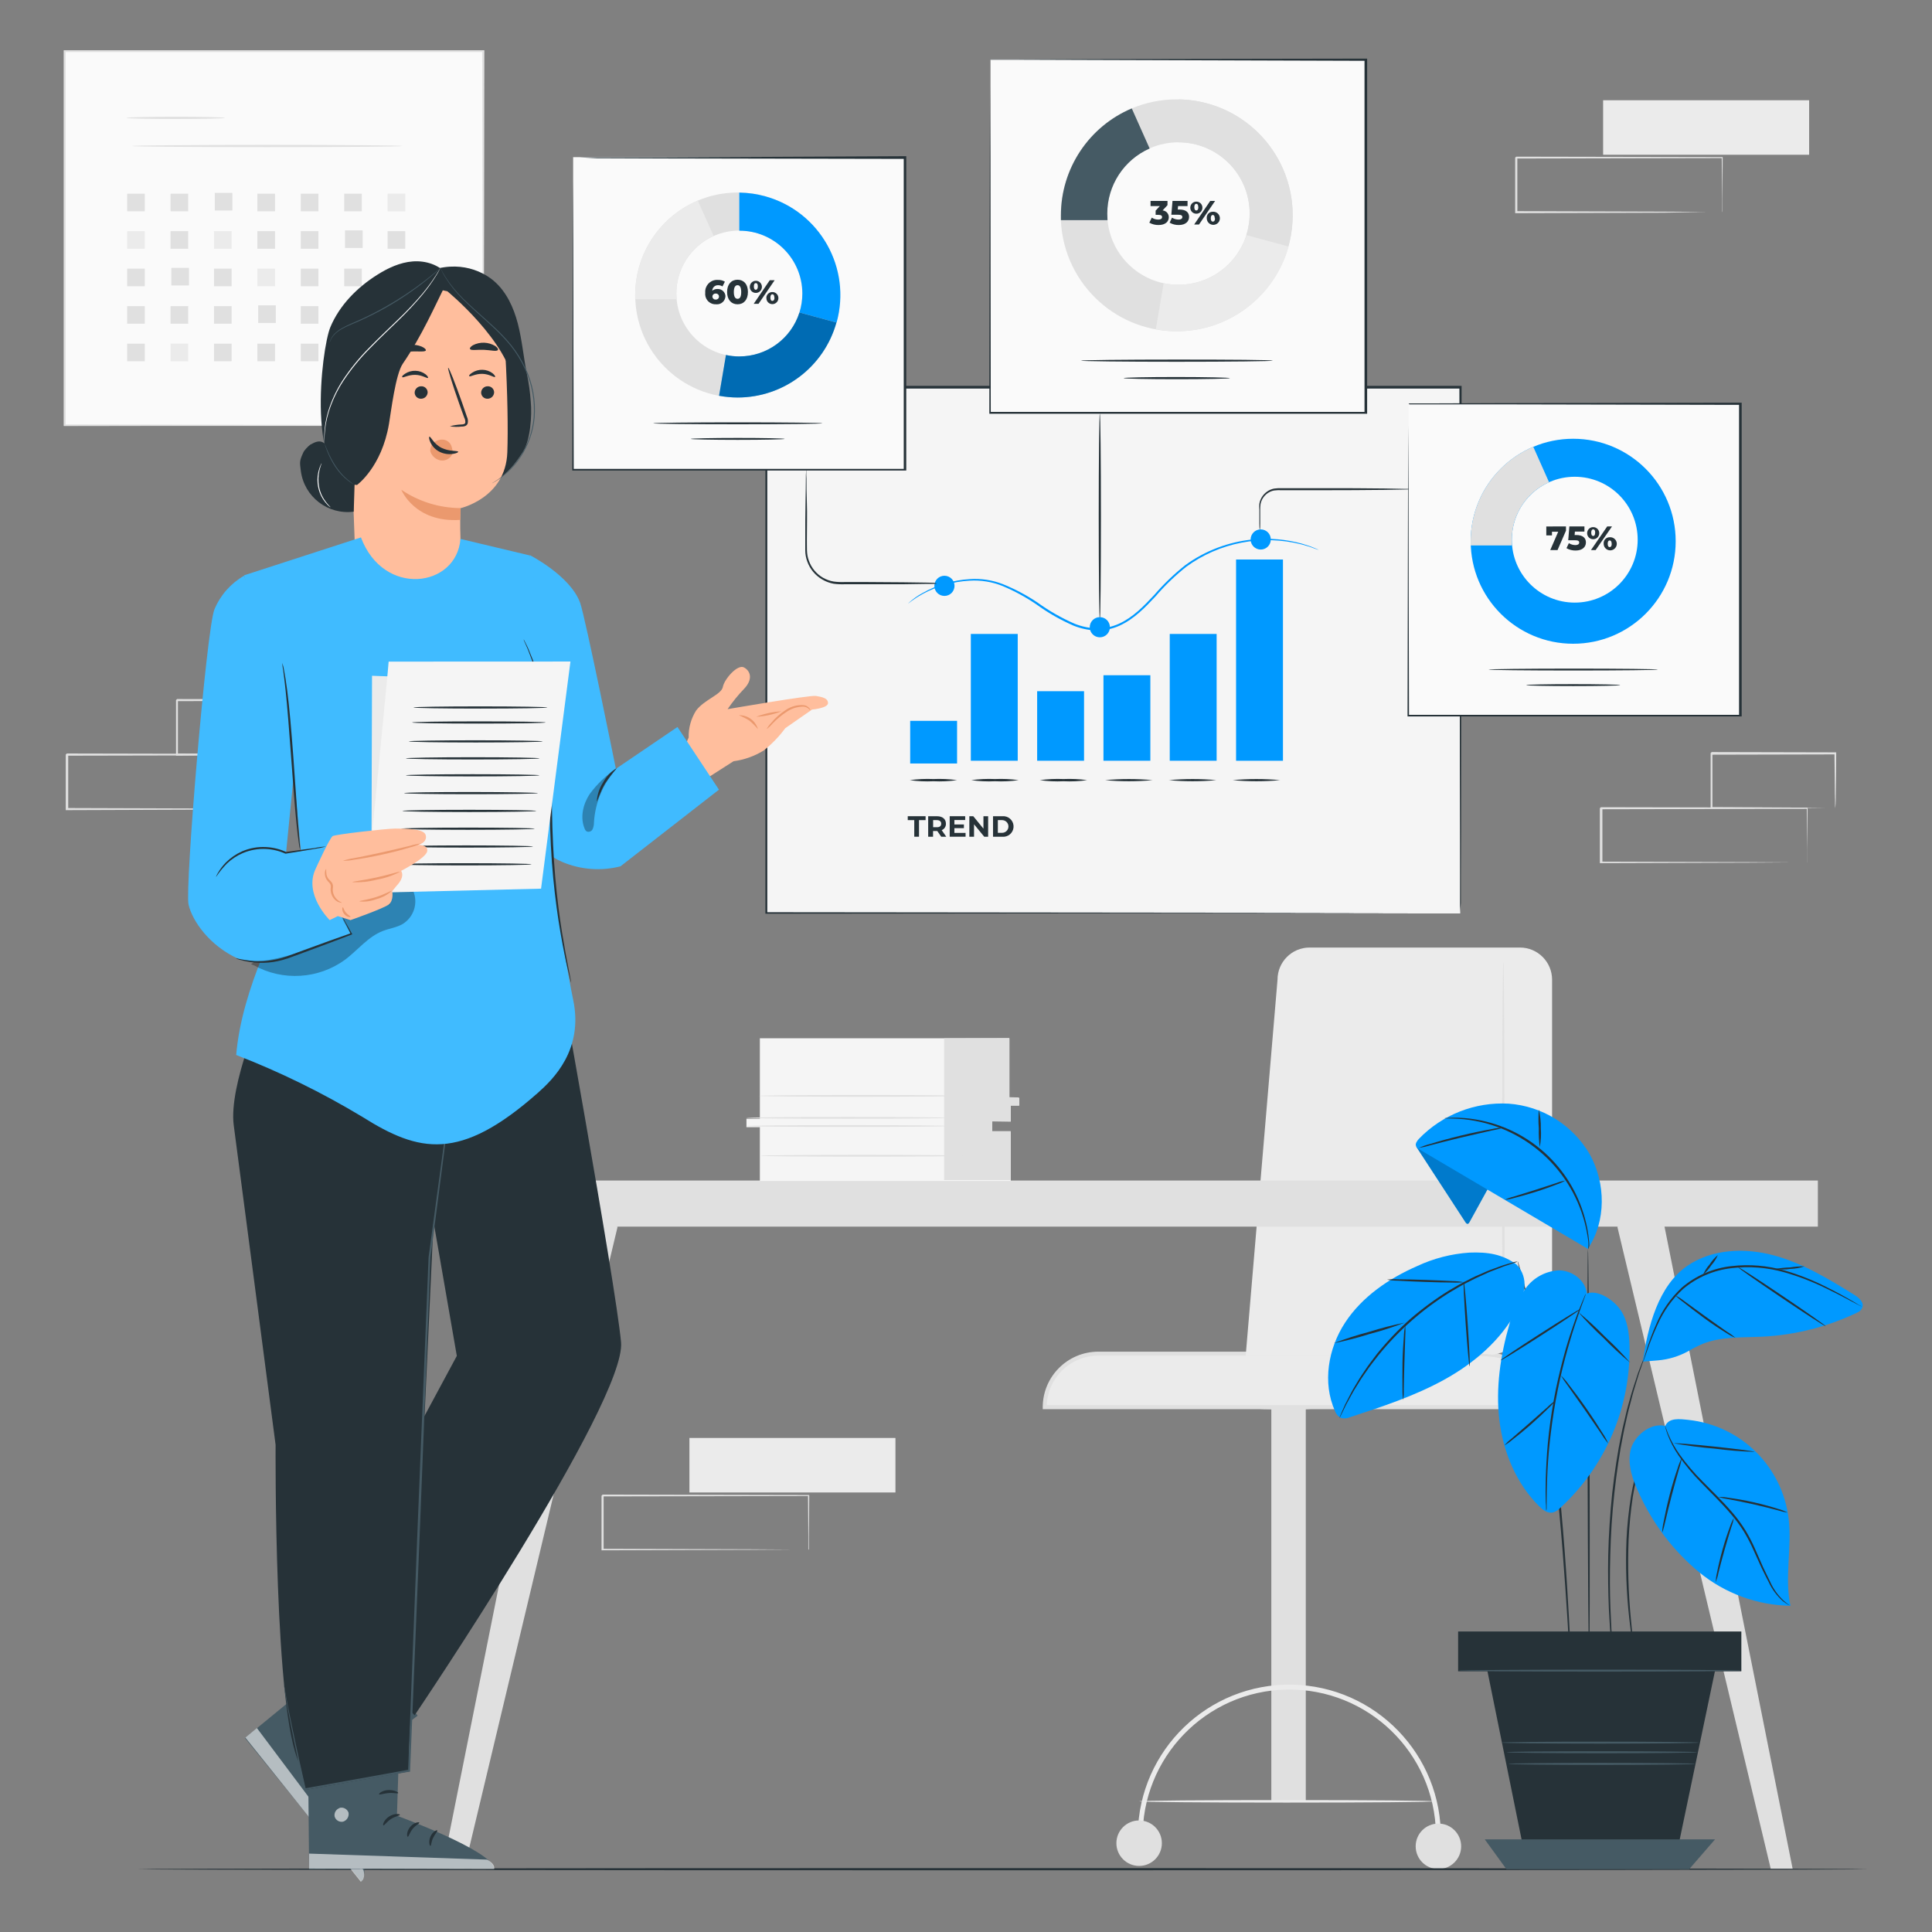 <?xml version="1.0" encoding="UTF-8"?>
<svg id="Layer_2" data-name="Layer 2" xmlns="http://www.w3.org/2000/svg" viewBox="0 0 1000 1000">
  <rect x="0" y="0" width="1000" height="1000" fill="#808080" stroke="none"/>
  <defs>
    <style>
      .cls-1 {
        fill: #000;
      }

      .cls-1, .cls-2, .cls-3, .cls-4, .cls-5, .cls-6, .cls-7, .cls-8, .cls-9, .cls-10, .cls-11, .cls-12 {
        stroke-width: 0px;
      }

      .cls-2 {
        fill: #e0e0e0;
      }

      .cls-13 {
        opacity: .2;
      }

      .cls-3 {
        fill: #eb996e;
      }

      .cls-4 {
        fill: #455a64;
      }

      .cls-5 {
        fill: #f5f5f5;
      }

      .cls-6 {
        fill: #09f;
      }

      .cls-7 {
        fill: #ffbe9d;
      }

      .cls-8 {
        fill: #ebebeb;
      }

      .cls-9 {
        fill: #40bbff;
      }

      .cls-10 {
        fill: #263238;
      }

      .cls-11 {
        fill: #fafafa;
      }

      .cls-14 {
        opacity: .3;
      }

      .cls-15 {
        opacity: .6;
      }

      .cls-12 {
        fill: #fff;
      }
    </style>
  </defs>
  <g id="freepik--background-complete--inject-2">
    <rect class="cls-2" x="658.03" y="718.69" width="17.84" height="213.7"/>
    <path class="cls-8" d="M540.75,728.34h255.11c0-15.29-12.4-27.69-27.69-27.69h-199.74c-15.29.01-27.67,12.4-27.69,27.69h0Z"/>
    <path class="cls-2" d="M796.89,729.39h-257.17v-1.05c.02-15.85,12.87-28.69,28.72-28.72h199.74c15.85.02,28.69,12.87,28.72,28.72v1.05ZM541.8,727.31h253.01c-.56-14.3-12.32-25.61-26.63-25.63h-199.74c-14.32.01-26.07,11.32-26.63,25.63h0Z"/>
    <path class="cls-2" d="M649.63,728.88c0,.37,7.01.66,15.65.66s15.65-.28,15.65-.66c-5.19-.65-10.42-.87-15.65-.66-5.23-.21-10.46,0-15.65.66Z"/>
    <path class="cls-8" d="M588.93,951.71h2.52c-.71-41.92,32.69-76.48,74.61-77.19,41.92-.71,76.48,32.69,77.19,74.61.01.86.01,1.72,0,2.58h2.52c.72-43.31-33.8-79.01-77.11-79.73-43.31-.72-79.01,33.8-79.73,77.11-.01.87-.01,1.75,0,2.62h0Z"/>
    <path class="cls-2" d="M732.75,955.63c-.01,6.5,5.25,11.78,11.75,11.79,6.5.01,11.78-5.25,11.79-11.75.01-6.5-5.25-11.78-11.75-11.79h-.02c-6.49-.01-11.76,5.24-11.77,11.73v.02Z"/>
    <path class="cls-2" d="M577.84,954.01c-.01,6.5,5.25,11.78,11.75,11.79s11.78-5.25,11.79-11.75c.01-6.5-5.25-11.78-11.75-11.79h-.02c-6.49,0-11.76,5.26-11.77,11.75Z"/>
    <path class="cls-8" d="M589.7,932.37c0,.37,34.11.66,76.2.66s76.22-.28,76.22-.66-34.11-.66-76.22-.66-76.2.26-76.2.66Z"/>
    <path class="cls-8" d="M803.36,507.11v157.3c.06,20.58-16.57,37.31-37.16,37.37-.04,0-.07,0-.11,0h-121.33l16.48-194.68c-.01-9.19,7.43-16.65,16.62-16.66h108.84c9.2,0,16.66,7.46,16.66,16.66h0Z"/>
    <path class="cls-2" d="M760.5,700.65c.07-.17.17-.32.28-.46l.88-1.29c.81-1.1,1.95-2.78,3.33-4.98,3.9-6.25,6.93-13,9.03-20.06,1.46-4.85,2.47-9.83,3-14.86.5-5.83.66-11.69.48-17.54v-40.22c0-28.5.13-54.25.18-73.06,0-9.25.15-16.79.22-22.14,0-2.52,0-4.54.11-6.03-.01-.7.03-1.39.13-2.08.1.69.14,1.39.13,2.08,0,1.49,0,3.51.11,6.03,0,5.35.13,12.89.2,22.14,0,18.81.13,44.59.2,73.06v40.22c.13,5.85-.07,11.71-.61,17.54-.57,5.1-1.64,10.12-3.18,15.02-2.2,7.1-5.4,13.85-9.49,20.06-1.45,2.19-2.65,3.81-3.53,4.87-.42.62-.91,1.2-1.47,1.71Z"/>
    <path class="cls-2" d="M694.5,700.74c1.28-.18,2.57-.25,3.86-.22l10.5-.13h34.66c6.77,0,13.15,0,19.07.22,5.24-.09,10.47.48,15.56,1.71,3.44.92,6.64,2.59,9.36,4.89.74.62,1.42,1.3,2.04,2.04.44.5.64.77.61.81s-.99-.99-2.96-2.46c-2.76-2.08-5.91-3.57-9.27-4.38-5.04-1.08-10.19-1.54-15.34-1.38l-19.07-.13c-13.53,0-25.78-.26-34.63-.44l-10.5-.26c-1.3.02-2.6-.07-3.88-.26Z"/>
    <rect class="cls-2" x="262.47" y="611.04" width="678.46" height="23.87"/>
    <polygon class="cls-2" points="295.99 631.97 228.89 967.49 240.24 967.49 319.68 634.91 295.99 631.97"/>
    <polygon class="cls-2" points="860.83 631.27 927.91 967.49 916.58 967.49 837.12 634.91 860.83 631.27"/>
    <path class="cls-5" d="M393.31,537.41v41.65h-6.95v4.38h6.95v27.84h129.86v-25.36h-9.62v-5.5h9.62v-8.29h4.38v-3.77h-5.06v-30.95h-129.18Z"/>
    <polygon class="cls-2" points="488.69 537.41 488.69 610.8 523.17 610.8 523.17 585.46 513.55 585.46 513.55 580.42 523.17 580.57 523.17 572.31 527.53 572.31 527.44 568.03 522.38 567.9 522.38 537.3 488.69 537.41"/>
    <path class="cls-2" d="M491.14,582.83c0,.24-23.5.46-52.48.46s-52.5-.22-52.5-.46,23.5-.46,52.5-.46,52.48.2,52.48.46Z"/>
    <path class="cls-2" d="M491.14,578.6c0,.24-23.5.46-52.48.46s-52.5-.22-52.5-.46,23.5-.46,52.5-.46,52.48.2,52.48.46Z"/>
    <path class="cls-2" d="M497.9,567.22c0,.24-23.5.46-52.61.46s-52.48-.22-52.48-.46,23.5-.46,52.48-.46,52.61.2,52.61.46Z"/>
    <path class="cls-2" d="M498.53,598.22c0,.26-23.5.46-52.48.46s-52.48-.2-52.48-.46,23.48-.46,52.48-.46,52.48.2,52.48.46Z"/>
    <rect class="cls-11" x="33.31" y="26.59" width="216.66" height="193.84"/>
    <path class="cls-2" d="M249.97,220.44v-13.99c0-9.1,0-22.4-.13-39.46,0-33.87-.15-82.27-.26-140.51l.5.48H33.42l.57-.57v193.84l-.5-.53,156.71.26,44.19.13h15.76-15.54l-44.08.13-157.04.26h-.53V26h217.74v.66c0,58.37-.18,106.86-.24,140.82,0,16.9,0,30.16-.13,39.24v10.28c0,2.35-.35,3.44-.35,3.44Z"/>
    <path class="cls-2" d="M116.39,61.03c0,.31-11.42.57-25.47.57s-25.47-.26-25.47-.57,11.4-.59,25.47-.59,25.47.26,25.47.59Z"/>
    <path class="cls-2" d="M208.19,75.58c0,.31-31.35.57-69.97.57s-69.99-.26-69.99-.57,31.32-.59,69.99-.59,69.97.26,69.97.59Z"/>
    <rect class="cls-2" x="65.82" y="100.25" width="9.12" height="9.12"/>
    <rect class="cls-2" x="88.29" y="100.25" width="9.12" height="9.12"/>
    <rect class="cls-2" x="111.17" y="99.83" width="9.12" height="9.12"/>
    <rect class="cls-2" x="133.22" y="100.25" width="9.12" height="9.12"/>
    <rect class="cls-2" x="155.69" y="100.25" width="9.12" height="9.12"/>
    <rect class="cls-2" x="178.16" y="100.25" width="9.12" height="9.12"/>
    <rect class="cls-8" x="200.63" y="100.25" width="9.12" height="9.12"/>
    <rect class="cls-8" x="65.82" y="119.64" width="9.12" height="9.12"/>
    <rect class="cls-2" x="88.29" y="119.64" width="9.12" height="9.12"/>
    <rect class="cls-8" x="110.76" y="119.64" width="9.12" height="9.12"/>
    <rect class="cls-2" x="133.22" y="119.64" width="9.12" height="9.12"/>
    <rect class="cls-2" x="155.69" y="119.64" width="9.12" height="9.12"/>
    <rect class="cls-2" x="178.58" y="119.23" width="9.12" height="9.12"/>
    <rect class="cls-2" x="200.63" y="119.64" width="9.12" height="9.12"/>
    <rect class="cls-2" x="65.82" y="139.04" width="9.12" height="9.12"/>
    <rect class="cls-2" x="88.7" y="138.63" width="9.12" height="9.12"/>
    <rect class="cls-2" x="110.76" y="139.04" width="9.12" height="9.12"/>
    <rect class="cls-8" x="133.22" y="139.04" width="9.12" height="9.12"/>
    <rect class="cls-2" x="155.69" y="139.04" width="9.12" height="9.12"/>
    <rect class="cls-2" x="178.16" y="139.04" width="9.12" height="9.12"/>
    <rect class="cls-2" x="200.63" y="139.04" width="9.12" height="9.12"/>
    <rect class="cls-2" x="65.82" y="158.44" width="9.12" height="9.12"/>
    <rect class="cls-2" x="88.29" y="158.44" width="9.12" height="9.12"/>
    <rect class="cls-2" x="110.76" y="158.44" width="9.12" height="9.12"/>
    <rect class="cls-2" x="133.64" y="158.05" width="9.12" height="9.12"/>
    <rect class="cls-2" x="155.69" y="158.44" width="9.12" height="9.12"/>
    <rect class="cls-8" x="178.16" y="158.44" width="9.12" height="9.12"/>
    <rect class="cls-2" x="200.63" y="158.44" width="9.12" height="9.12"/>
    <rect class="cls-2" x="65.82" y="177.87" width="9.12" height="9.12"/>
    <rect class="cls-8" x="88.29" y="177.87" width="9.12" height="9.12"/>
    <rect class="cls-2" x="110.76" y="177.87" width="9.12" height="9.12"/>
    <rect class="cls-2" x="133.22" y="177.87" width="9.12" height="9.12"/>
    <rect class="cls-2" x="155.69" y="177.87" width="9.12" height="9.12"/>
    <rect class="cls-2" x="178.58" y="177.45" width="9.12" height="9.12"/>
    <rect class="cls-2" x="200.63" y="177.87" width="9.12" height="9.12"/>
    <rect class="cls-8" x="829.77" y="51.89" width="106.64" height="28.21"/>
    <path class="cls-2" d="M891.33,109.8c-.02-.17-.02-.34,0-.5v-7.08c0-4.87,0-11.88-.18-20.71l.33.33-106.64.22c.24-.24-.55.55.53-.55h0v28.3l-.53-.53,76,.24,22.42.15h8.22-7.98l-22.53.44-76.37.24h-.35v-28.74h0c1.07-1.07.31-.28.55-.53l106.64.2h.22v.33c0,8.92-.13,15.98-.18,20.91v6.86c-.04.14-.09.28-.15.42Z"/>
    <rect class="cls-8" x="356.84" y="744.29" width="106.64" height="28.21"/>
    <path class="cls-2" d="M418.39,802.23c-.02-.18-.02-.35,0-.53v-6.99c0-4.87-.11-11.88-.18-20.69l.33.33-106.64.2.53-.53h0v28.17l-.53-.53,76,.24,22.42.15h8.22-7.98l-22.29.15-76.37.24h-.55v-28.3h0l.55-.55,106.64.22h.33v.33c0,8.9-.13,15.98-.18,20.89v6.86c-.1.12-.2.23-.31.33Z"/>
    <path class="cls-2" d="M935.36,446.52c-.02-.17-.02-.34,0-.5v-6.99c0-4.89-.11-11.88-.18-20.71l.33.33-106.64.22c.24-.24-.55.55.53-.55h0v28.19l-.55-.53,76.02.24,22.42.15h8.22c-.17.02-.34.02-.5,0h-7.47l-22.29.15-76.39.24h-.77v-28.43h0c1.07-1.07.31-.28.55-.53l106.64.2h.33v.33c0,8.92-.15,15.98-.2,20.91v6.86c0,.14-.02.28-.04.42Z"/>
    <path class="cls-2" d="M949.81,418.31v-2.02c0-1.4,0-3.29-.11-5.66,0-4.95-.11-11.95-.2-20.54l.37.39-64.07.15.55-.55h0v14.51c0,4.73,0,9.29,0,13.68l-.53-.5,45.84.24,13.35.13h4.89c-.39.03-.78.03-1.16,0h-3.49l-13.15.15-46.19.24h-.5v-28.72h0l.55-.55,64.07.15h.39v.39c0,8.77-.15,15.76-.2,20.76,0,2.35,0,4.21-.11,5.57-.03.72-.13,1.44-.31,2.15Z"/>
    <path class="cls-2" d="M141.27,418.8c-.02-.17-.02-.34,0-.5v-7.01c0-4.87,0-11.86-.2-20.69l.33.33-106.62.22c.22-.24-.55.53.53-.55h0v28.17l-.53-.53,76,.24,22.45.15h8.22c-.17.02-.34.02-.5,0h-1.51l-6.23.42h-22.23l-76.42.28h-.53v-28.78h0c1.1-1.1.31-.31.57-.55l106.62.22h.35v.33c0,8.92-.15,15.98-.2,20.89v6.88c-.02.16-.06.33-.11.48Z"/>
    <path class="cls-2" d="M155.72,390.54v-7.69c0-4.93-.13-11.92-.22-20.52l.39.39-64.34.2c-.48.48.66-.68.55-.55h0v28.17l-.53-.53,46.01.31,13.15.22h4.89c-.39.03-.78.03-1.16,0h-3.49l-13.15.13-46.27.44h-.44v-28.74h0l.55-.55,64.07.15h.39v.39c0,8.77-.15,15.76-.22,20.76v5.57c-.03.62-.09,1.23-.2,1.84Z"/>
  </g>
  <g id="freepik--Floor--inject-2">
    <path class="cls-10" d="M967.04,967.49c0,.31-200.62.57-448.01.57s-448.06-.26-448.06-.57,200.57-.57,448.06-.57,448.01.26,448.01.57Z"/>
  </g>
  <g id="freepik--Charts--inject-2">
    <rect class="cls-5" x="396.51" y="200.66" width="359.3" height="272.14"/>
    <path class="cls-10" d="M755.75,472.81v-19.47c0-12.69,0-31.28-.13-55.02,0-47.44-.13-115.41-.24-197.66l.48.46h-359.28l.57-.57v272.14l-.5-.53,259.36.26,73.63.13h26.3-26.02l-73.5.13-259.72.26h-.53V199.74h360.35v.48c-.11,82.36-.18,150.44-.24,197.94,0,23.7,0,42.26-.13,54.8v14.4c-.42,3.79-.42,5.44-.42,5.44Z"/>
    <rect class="cls-6" x="502.5" y="328.13" width="24.27" height="65.63"/>
    <rect class="cls-6" x="605.46" y="328.13" width="24.27" height="65.63"/>
    <rect class="cls-6" x="639.79" y="289.6" width="24.27" height="104.17"/>
    <rect class="cls-6" x="471.11" y="373.11" width="24.27" height="22.07"/>
    <rect class="cls-6" x="536.83" y="357.77" width="24.27" height="35.99"/>
    <rect class="cls-6" x="571.15" y="349.5" width="24.27" height="44.26"/>
    <circle class="cls-6" cx="488.84" cy="303.23" r="5.22"/>
    <path class="cls-10" d="M569.27,214.06c.31,0,.57,23.96.57,53.51s-.26,53.51-.57,53.51-.57-23.96-.57-53.51.24-53.51.57-53.51Z"/>
    <path class="cls-10" d="M730.47,253.16c-1.25.16-2.51.24-3.77.22l-10.32.18c-8.77.11-20.76.18-34.04.18h-18.74c-1.37-.08-2.75-.04-4.12.13-1.23.22-2.4.71-3.42,1.45-1.87,1.33-3.15,3.32-3.6,5.57-.15,1-.2,2.01-.18,3.03v7.17c.03,1.27-.04,2.54-.22,3.79-.16-1.26-.24-2.52-.22-3.79v-7.17c-.1-1.05-.1-2.11,0-3.16.42-2.49,1.8-4.72,3.84-6.2,1.12-.83,2.42-1.4,3.79-1.67,1.45-.2,2.92-.27,4.38-.2h18.74c13.28,0,25.32,0,34.04.15l10.32.2c1.17-.05,2.34,0,3.51.13Z"/>
    <path class="cls-6" d="M682.51,284.6c-.2-.03-.4-.08-.59-.15l-1.69-.59c-.75-.26-1.64-.64-2.76-.99l-3.81-1.1c-20.62-5.22-42.5-.97-59.67,11.6-5.78,4.6-11.11,9.74-15.91,15.34-5.26,5.59-10.96,11.64-18.61,15.13-3.77,1.72-7.89,2.57-12.03,2.5-4-.15-7.94-.98-11.66-2.46-6.85-2.97-13.36-6.69-19.4-11.09-5.51-3.75-11.39-6.94-17.54-9.51-5.4-2.16-11.22-3.09-17.03-2.72-8.44.47-16.67,2.79-24.11,6.8-2.02,1.09-3.96,2.31-5.81,3.66l-1.45,1.1c-.15.13-.32.24-.5.33,2.26-2.15,4.8-4,7.54-5.48,7.47-4.2,15.78-6.67,24.33-7.21,5.93-.44,11.88.47,17.4,2.65,6.27,2.54,12.26,5.73,17.87,9.51,6,4.33,12.44,8.01,19.22,10.96,3.61,1.42,7.43,2.23,11.31,2.39,3.97.05,7.91-.78,11.53-2.41,7.39-3.35,13-9.27,18.24-14.86,4.87-5.65,10.27-10.84,16.11-15.48,10.3-7.48,22.41-12.07,35.07-13.31,8.5-.82,17.08-.08,25.32,2.19l3.81,1.21c1.1.37,1.99.79,2.74,1.07l1.64.7c.26.11.46.2.44.22Z"/>
    <circle class="cls-6" cx="569.27" cy="324.65" r="5.22"/>
    <circle class="cls-6" cx="652.55" cy="279.23" r="5.22"/>
    <path class="cls-10" d="M495.37,403.8c-4.06.58-8.16.77-12.25.57-4.09.2-8.18,0-12.23-.57,4.05-.56,8.15-.75,12.23-.57,4.09-.18,8.2,0,12.25.57Z"/>
    <path class="cls-10" d="M527.23,403.8c-4.06.58-8.16.77-12.25.57-4.09.2-8.2,0-12.25-.57,4.06-.56,8.16-.75,12.25-.57,4.09-.18,8.19,0,12.25.57Z"/>
    <path class="cls-10" d="M562.71,403.8c-4.06.58-8.16.77-12.25.57-4.09.2-8.2,0-12.25-.57,4.06-.56,8.16-.75,12.25-.57,4.09-.18,8.2,0,12.25.57Z"/>
    <path class="cls-10" d="M596.56,403.8c-8.15.76-16.36.76-24.51,0,8.15-.76,16.36-.76,24.51,0Z"/>
    <path class="cls-10" d="M629.55,403.8c-8.15.76-16.36.76-24.51,0,8.15-.76,16.36-.76,24.51,0Z"/>
    <path class="cls-10" d="M662.56,403.8c-8.15.76-16.36.76-24.51,0,8.15-.76,16.36-.76,24.51,0Z"/>
    <path class="cls-10" d="M473.23,424.49h-3.38v-2.02h9.23v2.02h-3.4v8.59h-2.46v-8.59Z"/>
    <path class="cls-10" d="M487.18,433.09l-2.04-2.96h-2.19v2.96h-2.52v-10.61h4.58c2.83,0,4.6,1.47,4.6,3.86.06,1.47-.82,2.82-2.19,3.35l2.37,3.4h-2.61ZM484.98,424.49h-1.99v3.68h1.99c1.49,0,2.19-.7,2.19-1.84s-.81-1.84-2.3-1.84h.11Z"/>
    <path class="cls-10" d="M499.78,431.11v1.97h-8.22v-10.61h8.02v1.97h-5.59v2.3h4.93v1.91h-4.93v2.46h5.79Z"/>
    <path class="cls-10" d="M511.46,422.48v10.61h-2.02l-5.28-6.44v6.44h-2.43v-10.61h2.04l5.26,6.44v-6.44h2.43Z"/>
    <path class="cls-10" d="M513.99,422.48h4.82c2.93-.27,5.52,1.89,5.79,4.82.27,2.93-1.89,5.52-4.82,5.79-.32.03-.64.03-.97,0h-4.82v-10.61ZM518.68,431.07c1.82,0,3.29-1.47,3.29-3.29s-1.47-3.29-3.29-3.29h-2.19v6.58h2.19Z"/>
    <path class="cls-10" d="M484.92,302.07c-.39.1-.8.14-1.21.13h-3.46l-12.74.2h-30.05c-2,.08-4,0-5.98-.26-2.07-.38-4.06-1.13-5.87-2.19-3.61-2.08-6.36-5.37-7.76-9.29-.68-1.85-1.04-3.8-1.05-5.77v-5.46c0-7.08,0-13.48.13-18.9s.13-9.58.18-12.74c0-1.4,0-2.54.11-3.46-.01-.4.03-.81.11-1.21.06.4.06.81,0,1.21,0,.92,0,2.06.11,3.46,0,3.16,0,7.47.2,12.74.2,5.26,0,11.82,0,18.9.11,3.55-.35,7.32,1.05,10.83,1.31,3.69,3.89,6.8,7.28,8.77,1.71.97,3.57,1.64,5.5,1.97,1.92.25,3.85.34,5.79.26h11.16l18.9.13,12.74.18,3.46.11c.49.08.96.22,1.42.39Z"/>
    <polygon class="cls-11" points="729.11 208.8 729.11 370.33 748.65 370.33 775.56 370.33 900.99 370.33 900.99 208.8 729.11 208.8"/>
    <path class="cls-10" d="M729.11,208.8h12.28l34.92-.13,124.68-.24h.5v162.02h0v.37h-172.95v-.48c.11-48.58.2-89.02.26-117.32,0-14.07,0-25.14.13-32.73v-11.49,11.79c0,7.61,0,18.72.13,32.88,0,28.23.13,68.57.24,117.01l-.48-.48h171.88l-.57.57h0v-161.51l.5.5-124.36-.26h-46.76l-.42-.5Z"/>
    <path class="cls-6" d="M814.28,227.1c-29.3,0-53.05,23.75-53.05,53.05s23.75,53.05,53.05,53.05c29.3,0,53.05-23.75,53.05-53.05s-23.75-53.05-53.05-53.05h0ZM815.09,311.91c-17.99,0-32.57-14.58-32.57-32.57s14.58-32.57,32.57-32.57c17.99,0,32.57,14.58,32.57,32.57h0c0,17.99-14.58,32.57-32.57,32.57Z"/>
    <path class="cls-2" d="M782.51,279.34c0-12.85,7.54-24.5,19.27-29.75l-8.15-18.33c-19.65,8.29-32.42,27.55-32.42,48.88v2.19h21.33c-.01-.94-.02-1.94-.02-3Z"/>
    <path class="cls-10" d="M858.16,346.57c0,.26-19.73.48-43.84.48s-43.84-.22-43.84-.48,19.73-.5,43.84-.5,43.84.22,43.84.5Z"/>
    <path class="cls-10" d="M838.63,354.61c0,.28-10.96.5-24.35.5s-24.33-.22-24.33-.5,10.96-.5,24.33-.5,24.35.22,24.35.5Z"/>
    <path class="cls-10" d="M810.55,272.48v2.19l-4.38,10.06h-3.77l4.12-9.49h-3.22v1.89h-2.94v-4.63l10.19-.02Z"/>
    <path class="cls-10" d="M820.87,280.76c0,2.19-1.64,4.19-5.33,4.19-1.66.03-3.29-.38-4.73-1.21l1.23-2.61c1.01.65,2.19,1,3.4,1.01,1.16,0,1.95-.46,1.95-1.29s-.5-1.23-2.37-1.23h-3.31l.59-7.15h7.8v2.67h-4.93l-.15,1.78h.81c3.62,0,5.04,1.69,5.04,3.84Z"/>
    <path class="cls-10" d="M821.51,275.7c.15-1.73,1.66-3.01,3.39-2.86,1.73.15,3.01,1.66,2.86,3.39-.14,1.62-1.49,2.87-3.11,2.87-1.71.03-3.12-1.32-3.15-3.03,0-.12,0-.24.01-.37ZM831.88,272.48h2.5l-8.48,12.23h-2.41l8.4-12.23ZM825.67,275.7c0-1.23-.44-1.71-1.03-1.71s-1.03.48-1.03,1.71.46,1.73,1.03,1.73.99-.48.99-1.73h.04ZM830.06,281.46c-.18-1.67,1.03-3.18,2.7-3.36.14-.01.28-.02.41-.02,1.87-.16,3.51,1.23,3.67,3.1.16,1.87-1.23,3.51-3.1,3.67-1.87.16-3.51-1.23-3.67-3.1,0-.1-.01-.2-.01-.29ZM834.2,281.46c0-1.23-.44-1.73-1.03-1.73s-1.03.5-1.03,1.73.46,1.73,1.03,1.73,1.07-.48,1.07-1.73h-.04Z"/>
    <polygon class="cls-11" points="512.69 30.71 512.69 213.49 534.81 213.49 565.26 213.49 707.19 213.49 707.19 30.71 512.69 30.71"/>
    <path class="cls-10" d="M512.69,30.71h13.92l39.46-.13,141.06-.24h.5v183.26h0v.57h-195.55v-.5c0-54.98.18-100.73.24-132.75,0-15.94.11-28.5.13-37.02v-13,13.2c0,8.59,0,21.15.13,37.13,0,31.96.15,77.6.24,132.44l-.48-.48h194.5l-.57.57h0V31l.5.48-140.34-.44-39.63-.13h-14.12v-.2Z"/>
    <path class="cls-2" d="M609.08,51.43c-33.15,0-60.02,26.87-60.02,60.02,0,33.15,26.87,60.02,60.02,60.02,33.15,0,60.02-26.87,60.02-60.02v-.02c0-33.14-26.86-60-60-60h-.02ZM609.98,147.4c-20.36,0-36.87-16.51-36.87-36.87,0-20.36,16.51-36.87,36.87-36.87,20.36,0,36.87,16.51,36.87,36.87s-16.51,36.87-36.87,36.87h0Z"/>
    <path class="cls-2" d="M610,51.45v22.21c20.36.03,36.84,16.57,36.81,36.93,0,3.77-.59,7.52-1.74,11.12l21.75,5.9c8.96-31.86-9.6-64.96-41.47-73.92-5.01-1.41-10.19-2.16-15.4-2.23h.04Z"/>
    <path class="cls-4" d="M573.13,110.53c0-14.57,8.6-27.77,21.92-33.67l-9.25-20.74c-22.22,9.4-36.67,31.18-36.67,55.31v2.52h24.11c-.07-1.12-.11-2.26-.11-3.42Z"/>
    <path class="cls-8" d="M609.98,147.4c-2.58-.02-5.15-.29-7.67-.83-.94,5.35-2.7,15.72-4.06,23.87,30.54,5.68,60.36-12.91,68.72-42.83l-21.75-5.9c-4.89,15.34-19.15,25.73-35.25,25.69Z"/>
    <path class="cls-10" d="M658.75,186.68c0,.31-22.25.57-49.67.57s-49.65-.26-49.65-.57,22.23-.57,49.65-.57,49.67.15,49.67.57Z"/>
    <path class="cls-10" d="M636.63,195.71c0,.31-12.34.57-27.55.57s-27.53-.26-27.53-.57,12.32-.57,27.53-.57,27.55.31,27.55.57Z"/>
    <path class="cls-10" d="M604.98,112.39c0,2.19-1.64,4.08-5.33,4.08-1.66.03-3.31-.39-4.76-1.21l1.27-2.61c1,.66,2.18,1.01,3.38,1.01,1.18,0,1.95-.44,1.95-1.27s-.55-1.18-1.89-1.18h-1.45v-2.19l2.19-2.35h-4.82v-2.67h8.77v2.19l-2.52,2.72c1.81.16,3.2,1.67,3.2,3.49Z"/>
    <path class="cls-10" d="M615.46,112.28c0,2.19-1.64,4.19-5.33,4.19-1.66.03-3.29-.38-4.73-1.21l1.23-2.61c1.01.65,2.19,1,3.4,1.01,1.16,0,1.95-.46,1.95-1.29s-.5-1.23-2.37-1.23h-3.33l.61-7.15h7.78v2.67h-4.91l-.15,1.78h.81c3.68,0,5.04,1.69,5.04,3.84Z"/>
    <path class="cls-10" d="M616.11,107.22c.15-1.73,1.66-3.01,3.39-2.86,1.73.15,3.01,1.66,2.86,3.39-.14,1.62-1.49,2.87-3.11,2.87-1.71.03-3.12-1.32-3.15-3.03,0-.12,0-.24.01-.37ZM626.42,103.99h2.52l-8.35,12.23h-2.5l8.33-12.23ZM620.23,107.22c0-1.23-.44-1.73-1.03-1.73s-1.03.5-1.03,1.73.46,1.73,1.03,1.73,1.07-.48,1.07-1.73h-.04ZM624.62,112.98c-.18-1.67,1.03-3.18,2.7-3.36.14-.01.28-.02.41-.02,1.87-.16,3.51,1.23,3.67,3.1.16,1.87-1.23,3.51-3.1,3.67-1.87.16-3.51-1.23-3.67-3.1,0-.1-.01-.2-.01-.29ZM628.76,112.98c0-1.23-.46-1.73-1.03-1.73s-1.03.5-1.03,1.73.46,1.73,1.03,1.73,1.16-.37,1.16-1.73h-.13Z"/>
    <polygon class="cls-11" points="296.66 81.35 296.66 242.88 316.22 242.88 343.11 242.88 468.57 242.88 468.57 81.35 296.66 81.35"/>
    <path class="cls-10" d="M296.66,81.46h47.24l124.68-.61h.5v162.12h0v.57h-172.87v-.48c.11-48.6.2-89.02.26-117.34,0-14.07,0-25.14.11-32.71v-11.49,11.77c0,7.61,0,18.7.13,32.88,0,28.26.15,68.57.26,117.03l-.5-.5h171.88l-.57.57h0V81.77l.48.48-124.36-.24-35.07-.13-9.05-.42h-3.22.09Z"/>
    <path class="cls-2" d="M381.85,99.65c-29.3-.01-53.06,23.73-53.07,53.03-.01,29.3,23.73,53.06,53.03,53.07,29.3.01,53.06-23.73,53.07-53.03v-.04c0-29.29-23.74-53.03-53.03-53.03h0ZM382.66,184.49c-17.99,0-32.57-14.58-32.57-32.57s14.58-32.57,32.57-32.57,32.57,14.58,32.57,32.57-14.58,32.57-32.57,32.57h0Z"/>
    <path class="cls-6" d="M382.66,99.68v19.73c17.98-.05,32.59,14.49,32.64,32.47,0,3.35-.5,6.69-1.51,9.88l19.22,5.22c7.87-28.22-8.62-57.48-36.84-65.35-4.37-1.22-8.88-1.87-13.42-1.94h-.09Z"/>
    <path class="cls-8" d="M350.06,151.89c0-12.86,7.57-24.52,19.31-29.77l-8.2-18.3c-19.64,8.29-32.4,27.54-32.4,48.86v2.19h21.44c0-.96-.15-1.97-.15-2.98Z"/>
    <path class="cls-6" d="M382.66,184.49c-2.32,0-4.64-.25-6.9-.75-.81,4.73-2.37,13.9-3.57,21.11,3.19.59,6.42.89,9.67.9,23.8-.03,44.67-15.88,51.07-38.8l-19.14-5.2c-4.3,13.56-16.9,22.76-31.13,22.73Z"/>
    <g class="cls-14">
      <path class="cls-1" d="M382.66,184.49c-2.32,0-4.64-.25-6.9-.75-.81,4.73-2.37,13.9-3.57,21.11,3.19.59,6.42.89,9.67.9,23.8-.03,44.67-15.88,51.07-38.8l-19.14-5.2c-4.3,13.56-16.9,22.76-31.13,22.73Z"/>
    </g>
    <path class="cls-10" d="M425.73,219.1c0,.28-19.73.5-43.84.5s-43.84-.22-43.84-.5,19.73-.5,43.84-.5,43.84.22,43.84.5Z"/>
    <path class="cls-10" d="M406.18,227.17c0,.26-10.96.5-24.33.5s-24.33-.24-24.33-.5,10.96-.5,24.33-.5,24.33.22,24.33.5Z"/>
    <path class="cls-10" d="M375.49,153.34c-.11,2.42-2.16,4.29-4.58,4.18-.07,0-.15,0-.22-.02-2.95.19-5.49-2.04-5.69-4.99-.02-.35-.01-.7.03-1.04-.26-3.37,2.25-6.31,5.62-6.58.32-.03.64-.03.96,0,1.26-.05,2.51.26,3.59.9l-1.25,2.48c-.65-.43-1.41-.65-2.19-.64-1.59-.11-2.98,1.09-3.08,2.69,0,.05,0,.11,0,.16.78-.63,1.76-.95,2.76-.9,2.15-.07,3.96,1.6,4.06,3.75ZM372.14,153.49c.02-.84-.65-1.53-1.48-1.54-.06,0-.12,0-.18,0-.85-.1-1.63.51-1.73,1.36-.1.85.51,1.63,1.36,1.73.12.01.25.01.37,0,.83.09,1.57-.52,1.66-1.35,0-.07,0-.14,0-.21Z"/>
    <path class="cls-10" d="M376.35,151.14c0-4.03,2.19-6.36,5.41-6.36s5.37,2.32,5.37,6.36-2.19,6.36-5.37,6.36-5.41-2.32-5.41-6.36ZM383.65,151.14c0-2.56-.79-3.53-1.89-3.53s-1.93.96-1.93,3.53.81,3.53,1.93,3.53,1.89-.88,1.89-3.53Z"/>
    <path class="cls-10" d="M388.1,148.27c.11-1.73,1.6-3.04,3.33-2.93,1.73.11,3.04,1.6,2.93,3.33-.1,1.66-1.48,2.95-3.14,2.94-1.69.03-3.09-1.32-3.12-3.01,0-.11,0-.21.01-.32ZM398.44,145.03h2.52l-8.35,12.23h-2.5l8.33-12.23ZM392.26,148.27c0-1.25-.44-1.73-1.05-1.73s-1.01.48-1.01,1.73.46,1.73,1.01,1.73,1.05-.59,1.05-1.73ZM396.64,154.04c.13-1.73,1.64-3.02,3.37-2.88,1.73.13,3.02,1.64,2.88,3.37-.13,1.63-1.48,2.89-3.12,2.89-1.69,0-3.08-1.36-3.08-3.05,0-.11,0-.22.02-.32h-.07ZM400.81,154.04c0-1.25-.46-1.73-1.03-1.73s-1.03.48-1.03,1.73.46,1.71,1.03,1.71,1.1-.48,1.1-1.71h-.07Z"/>
  </g>
  <g id="freepik--Plant--inject-2">
    <rect class="cls-10" x="754.96" y="844.73" width="146.12" height="20.08"/>
    <path class="cls-10" d="M901.32,865.05h-146.6v-20.58h146.6v20.58ZM755.22,864.55h145.6v-19.58h-145.6v19.58Z"/>
    <polygon class="cls-10" points="768.51 858.13 789.55 961.88 867.37 961.88 887.69 864.81 768.51 858.13"/>
    <polygon class="cls-4" points="768.51 952.06 779.73 967.49 874.32 967.49 887.69 952.06 768.51 952.06"/>
    <path class="cls-10" d="M822.54,861.15c-.28,0-.66-48.07-.83-107.41-.18-59.34,0-107.41.22-107.41s.66,48.05.83,107.41c.18,59.36.07,107.41-.22,107.41Z"/>
    <path class="cls-10" d="M855.09,740.85c-.09.39-.23.76-.39,1.12-.35.83-.79,1.84-1.32,3.11l-.94,2.19-.99,2.74-1.12,3.13c-.39,1.1-.7,2.32-1.07,3.55-1.74,5.88-3.11,11.86-4.1,17.91-1.11,7.41-1.85,14.87-2.19,22.36-.53,13.63-.15,27.28,1.16,40.86.46,5.22.94,9.45,1.29,12.36.13,1.36.26,2.48.35,3.35.06.39.06.79,0,1.18-.14-.37-.23-.76-.26-1.16-.15-.88-.33-1.97-.57-3.33-.46-2.89-1.05-7.1-1.62-12.32-1.52-13.61-2.01-27.31-1.45-40.99.36-7.53,1.15-15.04,2.35-22.49,1.04-6.07,2.5-12.06,4.38-17.93.39-1.25.72-2.48,1.14-3.57.42-1.1.83-2.19,1.21-3.13s.75-1.86,1.07-2.7.72-1.56,1.03-2.19l1.49-3.05c.14-.36.33-.69.55-1.01Z"/>
    <path class="cls-10" d="M851.34,701.99c-.11.54-.26,1.07-.46,1.58l-1.51,4.38c-.35.96-.72,2.06-1.12,3.22l-1.18,3.88c-.85,2.78-1.84,5.94-2.72,9.49-.48,1.78-.96,3.64-1.47,5.57s-.9,3.97-1.38,6.07c-1.01,4.19-1.75,8.77-2.7,13.48-1.6,9.54-3.03,20.1-4.01,31.24-.99,11.14-1.32,21.79-1.47,31.46-.15,9.67.11,18.41.5,25.73.13,3.66.35,6.97.55,9.89.2,2.92.35,5.39.53,7.45.18,2.06.28,3.53.37,4.69.05.55.05,1.11,0,1.67,0,0-.11-.57-.26-1.64-.15-1.07-.31-2.72-.55-4.69-.24-1.97-.48-4.54-.7-7.43s-.55-6.23-.72-9.89c-.48-7.32-.68-16.07-.7-25.78-.02-9.71.46-20.39,1.38-31.54s2.43-21.75,4.1-31.32c.96-4.76,1.73-9.32,2.81-13.5.48-2.08.96-4.12,1.42-6.07.46-1.95,1.05-3.79,1.53-5.57.94-3.55,1.97-6.71,2.89-9.47.44-1.38.85-2.67,1.25-3.86s.83-2.19,1.21-3.2c.73-1.84,1.3-3.3,1.71-4.38.19-.5.43-.98.7-1.45Z"/>
    <path class="cls-10" d="M813.29,869.66c-.02-.19-.02-.38,0-.57,0-.42-.04-.97-.13-1.64,0-1.53-.24-3.66-.44-6.38-.35-5.59-.83-13.57-1.45-23.41-1.27-19.73-3.11-47.06-6.44-77.09-1.69-15.02-3.66-29.29-5.72-42.2-1.07-6.47-2.06-12.6-3.18-18.33-1.12-5.72-2.19-10.96-3.16-15.87-.96-4.91-2.04-9.21-2.89-13.04-.85-3.84-1.67-7.12-2.37-9.82s-1.14-4.69-1.51-6.18c-.15-.66-.26-1.21-.37-1.62-.02-.19-.02-.38,0-.57.09.17.16.36.2.55l.48,1.58c.39,1.49.96,3.55,1.69,6.16.72,2.61,1.62,5.94,2.52,9.78s2.04,8.15,3.05,13.02c1.01,4.87,2.19,10.15,3.29,15.87s2.19,11.86,3.31,18.3c2.19,12.96,4.1,27.23,5.81,42.26,3.31,30.05,5.04,57.39,6.12,77.16.55,9.91.92,17.91,1.14,23.43,0,2.72.18,4.84.24,6.38v1.67c-.03.2-.09.39-.18.57Z"/>
    <path class="cls-6" d="M821.33,669.54c-.64-6.82-7.52-11.95-14.36-12.01-6.93.31-13.34,3.79-17.38,9.43-3.94,5.62-6.78,11.93-8.37,18.61-4.6,16.02-7.12,32.88-5.15,49.47,1.97,16.59,8.77,32.88,20.58,44.59,1.93,1.91,4.38,3.81,7.08,3.24,1.43-.42,2.72-1.22,3.75-2.3,23.57-21.57,36.67-52.26,35.95-84.2-.18-6.29-1.01-12.87-4.49-18.11-3.49-5.24-11.64-10.83-17.54-8.77"/>
    <path class="cls-6" d="M770.28,615.01l-9.65,17.54c-.22.42-.53.88-.99.92s-.88-.44-1.16-.88l-25.45-39.08,5.85-3.31,31.39,24.81Z"/>
    <g class="cls-13">
      <path class="cls-1" d="M770.28,615.01l-9.65,17.54c-.22.42-.53.88-.99.92s-.88-.44-1.16-.88l-25.45-39.08,5.85-3.31,31.39,24.81Z"/>
    </g>
    <path class="cls-6" d="M821.93,646.44l-86.87-51.27c-.88-.53-1.84-1.14-2.19-2.19s.61-2.52,1.53-3.49c12.09-12.54,29.04-19.2,46.43-18.24,17.44,1.25,33.14,11.02,41.98,26.11,8.37,14.97,8.66,34.79-.96,49.01"/>
    <path class="cls-10" d="M747.57,578.82c.37-.1.75-.15,1.14-.15.75,0,1.86-.18,3.29-.15,4.04-.06,8.08.27,12.06.96,27.05,4.57,48.99,24.42,56.23,50.88,1.1,3.89,1.83,7.88,2.19,11.9.09.84.14,1.68.13,2.52-.08.68-.3,1.33-.66,1.91.25-1.45.3-2.92.13-4.38-.51-3.97-1.33-7.89-2.46-11.73-8.97-30.03-36.25-50.87-67.58-51.62-2.87-.09-4.45-.04-4.47-.13Z"/>
    <path class="cls-10" d="M810.18,611.06c-1.38.83-2.85,1.5-4.38,1.99-2.76,1.07-6.58,2.48-10.96,3.86-4.38,1.38-8.29,2.46-11.18,3.18-1.54.48-3.13.78-4.73.9,1.45-.7,2.97-1.24,4.54-1.62l11.07-3.44,10.96-3.57c1.51-.6,3.09-1.03,4.69-1.29Z"/>
    <path class="cls-10" d="M796.5,574.3c.76,3.17,1.11,6.43,1.03,9.69.25,3.25.07,6.53-.55,9.73-.43-3.21-.6-6.45-.5-9.69-.26-3.24-.26-6.49.02-9.73Z"/>
    <path class="cls-10" d="M734.31,594.2c2.03-.92,4.13-1.65,6.29-2.19,3.97-1.23,9.45-2.76,15.59-4.25,6.14-1.49,11.73-2.61,15.78-3.31,2.16-.49,4.36-.79,6.58-.9-2.15.7-4.35,1.24-6.58,1.62-4.03.9-9.58,2.19-15.7,3.62s-11.62,2.89-15.61,3.92c-2.08.64-4.21,1.14-6.36,1.49Z"/>
    <path class="cls-6" d="M785.3,654.77c-7.47-5.68-15.34-6.8-24.75-6.42-9.38.63-18.56,3-27.07,6.99-14.66,6.42-28.5,15.87-37.27,29.26-8.77,13.39-11.79,31.11-5.24,45.68.49,1.53,1.55,2.82,2.96,3.6,1.63.48,3.37.34,4.91-.37,16.66-5.44,33.43-10.96,48.75-19.42s29.26-20.34,37.48-35.82c2.11-3.66,3.46-7.71,3.95-11.9.47-4.24-.93-8.46-3.81-11.6"/>
    <path class="cls-10" d="M785.43,653.02c-.38.2-.77.36-1.18.48l-3.51,1.21-2.52.83c-.92.33-1.89.75-2.96,1.16-2.19.85-4.56,1.69-7.12,2.94l-4.08,1.86c-1.42.66-2.85,1.47-4.38,2.19-3.03,1.47-6.07,3.38-9.32,5.28-13.97,8.67-26.39,19.6-36.76,32.35-2.32,2.98-4.58,5.77-6.44,8.57-.94,1.38-1.93,2.7-2.76,4.01l-2.37,3.81c-1.56,2.39-2.72,4.71-3.84,6.69-.55,1.01-1.07,1.93-1.51,2.78l-1.16,2.41c-.68,1.36-1.21,2.46-1.64,3.31-.16.4-.37.78-.64,1.12.12-.41.28-.82.46-1.21l1.45-3.4,1.1-2.46c.42-.88.92-1.82,1.45-2.83,1.05-2.02,2.19-4.38,3.7-6.8l2.32-3.88c.83-1.34,1.8-2.65,2.72-4.08,1.84-2.83,4.1-5.66,6.42-8.77,5.2-6.41,10.91-12.39,17.08-17.89,6.25-5.4,12.91-10.3,19.93-14.66,3.29-1.91,6.38-3.79,9.43-5.24,1.51-.77,2.94-1.56,4.38-2.19l4.14-1.8c2.61-1.23,5.09-2.04,7.21-2.83,1.07-.39,2.06-.77,3-1.07l2.56-.77,3.55-1.01c.42-.1.86-.15,1.29-.15Z"/>
    <path class="cls-10" d="M727.05,684.6c-5.94,2.3-12.01,4.26-18.17,5.87-6.06,1.93-12.22,3.52-18.46,4.76,5.95-2.27,12.01-4.23,18.17-5.85,6.07-1.91,12.23-3.51,18.46-4.78Z"/>
    <path class="cls-10" d="M726.31,724.72c-.3-1.87-.43-3.76-.39-5.66,0-3.51-.11-8.35,0-13.68.11-5.33.44-10.19.72-13.68.04-1.9.29-3.79.72-5.63.15,1.89.15,3.79,0,5.68-.13,3.84-.26,8.51-.44,13.66-.18,5.15-.24,9.82-.33,13.66.07,1.89-.03,3.78-.28,5.66Z"/>
    <path class="cls-10" d="M760.68,707.23c-.28,0-1.21-9.82-2.04-21.92-.83-12.1-1.29-22.03-1.01-22.05s1.21,9.82,2.04,21.92c.83,12.1,1.29,22.03,1.01,22.05Z"/>
    <path class="cls-10" d="M717.91,662.35c1.93-.24,3.89-.3,5.83-.18,3.57,0,8.55.13,14.01.31,5.46.18,10.43.42,14.03.61,1.94.01,3.88.2,5.79.57-1.93.22-3.87.28-5.81.18-3.6,0-8.55-.13-14.03-.31-5.48-.18-10.43-.42-14.03-.64-1.94,0-3.88-.18-5.79-.55Z"/>
    <path class="cls-10" d="M800.38,781.93c-.1-.38-.14-.77-.13-1.16,0-.88,0-1.99-.15-3.35-.13-2.89-.15-7.1,0-12.3s.44-11.38,1.07-18.22c.64-6.84,1.64-14.36,3.05-22.16s3.18-15.17,4.95-21.92,3.68-12.56,5.41-17.54c1.73-4.98,3.24-8.77,4.38-11.51.55-1.27.99-2.19,1.32-3.09.15-.36.32-.72.53-1.05-.05.39-.16.77-.33,1.12-.28.83-.66,1.89-1.14,3.16-1.03,2.72-2.43,6.69-4.06,11.62-1.62,4.93-3.42,10.85-5.2,17.54-1.78,6.69-3.42,13.99-4.84,21.77-1.42,7.78-2.41,15.34-3.13,22.07-.72,6.73-1.1,12.98-1.29,18.15-.2,5.17-.28,9.38-.26,12.28v3.33c-.02.43-.07.85-.18,1.27Z"/>
    <path class="cls-10" d="M804.96,725.05c-1.02,1.38-2.18,2.65-3.46,3.79-2.19,2.19-5.44,5.26-9.08,8.46-3.64,3.2-7.06,5.96-9.58,7.89-1.29,1.13-2.7,2.11-4.21,2.94,1.14-1.28,2.39-2.46,3.75-3.51l9.34-8.11,9.27-8.2c1.21-1.22,2.54-2.31,3.97-3.27Z"/>
    <path class="cls-10" d="M832.47,747.19c-1.36-1.6-2.59-3.31-3.68-5.11l-8.59-12.52c-3.33-4.71-6.34-8.99-8.77-12.41-1.29-1.66-2.46-3.41-3.51-5.24,1.51,1.47,2.88,3.08,4.1,4.8,2.41,3.05,5.63,7.37,9.03,12.25s6.31,9.38,8.35,12.71c1.19,1.74,2.22,3.58,3.07,5.5Z"/>
    <path class="cls-10" d="M818.05,677.55c.15.24-8.99,6.38-20.41,13.72-11.42,7.34-20.8,13.15-20.96,12.87s8.99-6.4,20.41-13.74c11.42-7.34,20.8-13.09,20.96-12.85Z"/>
    <path class="cls-10" d="M843.8,705.34c-4.83-4.01-9.44-8.28-13.81-12.78-4.63-4.25-9.02-8.76-13.15-13.5,4.83,4,9.44,8.26,13.81,12.76,4.64,4.26,9.03,8.77,13.15,13.52Z"/>
    <path class="cls-6" d="M850.27,704.77l7.85-.64c5.57-.47,10.97-2.12,15.85-4.84,2.37-1.4,4.83-2.65,7.37-3.73,9.69-3.88,20.52-3.18,30.95-3.7,17.08-.87,33.81-5.15,49.21-12.58.92-.4,1.69-1.09,2.19-1.95,1.62-2.94-1.38-5.55-3.95-7.15-13.15-8.13-26.66-16.37-41.65-20.41-14.99-4.03-31.98-3.35-44.76,5.44-14.99,10.32-20.47,31.52-23.02,49.56"/>
    <path class="cls-10" d="M963.82,676.36l-1.32-.61-3.73-1.95c-3.22-1.71-7.87-4.21-13.72-7.01-6.83-3.35-13.93-6.09-21.24-8.2-8.95-2.55-18.32-3.3-27.55-2.19-9.25,1.03-17.99,4.78-25.1,10.78-5.59,5.15-10.07,11.4-13.15,18.35-2.14,4.66-4.05,9.43-5.7,14.29-.57,1.64-1.03,2.96-1.4,3.97-.13.47-.31.93-.55,1.36.08-.48.2-.96.35-1.42.31-1.03.72-2.35,1.23-4.01,1.5-4.93,3.3-9.77,5.39-14.49,3.03-7.1,7.51-13.49,13.15-18.76,7.22-6.17,16.12-10.04,25.56-11.11,9.37-1.12,18.87-.33,27.93,2.32,7.36,2.16,14.5,4.99,21.33,8.46,5.83,2.89,10.43,5.5,13.59,7.32l3.62,2.19c.47.19.91.43,1.32.72Z"/>
    <path class="cls-10" d="M944.99,686.47c-.15.24-10.41-6.38-22.91-14.82-12.49-8.44-22.47-15.34-22.32-15.67s10.41,6.4,22.91,14.82c12.49,8.42,22.49,15.43,22.32,15.67Z"/>
    <path class="cls-10" d="M934.05,655.45c-2.4.81-4.92,1.26-7.45,1.34-2.53.39-5.1.39-7.63,0,2.49-.44,5.01-.7,7.54-.77,2.49-.39,5.02-.58,7.54-.57Z"/>
    <path class="cls-10" d="M889.16,649.6c-.83,1.92-1.96,3.69-3.35,5.24-1.17,1.83-2.61,3.46-4.27,4.84.85-1.91,1.99-3.68,3.38-5.24,1.17-1.82,2.6-3.45,4.25-4.84Z"/>
    <path class="cls-10" d="M898.34,692.52c-1.73-.73-3.38-1.62-4.93-2.67-2.96-1.8-6.95-4.38-11.25-7.54s-8.04-6.05-10.74-8.2c-1.53-1.08-2.96-2.3-4.27-3.64,1.67.85,3.25,1.88,4.71,3.05l10.96,7.96c4.27,3.09,8.18,5.81,10.96,7.76,1.61.96,3.14,2.06,4.56,3.29Z"/>
    <path class="cls-6" d="M861.82,738.09c-7.47-1.97-16.4,5.3-17.93,12.89-1.53,7.58,1.29,15.34,4.63,22.32,7.13,15.65,17.7,29.48,30.93,40.47,13.35,10.96,30.01,17.09,47.28,17.38-3.16-14.69.85-30.03-.92-44.96-3.2-27.03-24.63-48.27-51.69-51.23-4.78-.53-10.3-1.27-12.21,3.13"/>
    <path class="cls-10" d="M926.73,831.14c-.36-.14-.71-.31-1.05-.5-.98-.55-1.92-1.17-2.81-1.86-3.13-2.74-5.65-6.11-7.39-9.89-1.18-2.32-2.52-4.82-3.81-7.61l-4.03-8.9c-1.44-3.27-3.09-6.45-4.93-9.51-2.03-3.25-4.31-6.35-6.82-9.25-5.11-6.01-10.61-11.22-15.34-16.18-4.31-4.34-8.23-9.05-11.73-14.07-2.33-3.41-4.26-7.09-5.72-10.96-.48-1.38-.83-2.46-1.01-3.22-.12-.37-.2-.75-.24-1.14.11,0,.53,1.53,1.62,4.21,1.59,3.77,3.59,7.35,5.96,10.68,3.54,4.92,7.49,9.54,11.79,13.81,4.78,4.91,10.3,10.11,15.48,16.18,2.54,2.95,4.84,6.09,6.88,9.4,1.86,3.1,3.51,6.33,4.95,9.65l3.92,8.92c1.27,2.78,2.56,5.3,3.7,7.65,1.64,3.73,4.02,7.1,6.99,9.89,2.17,1.93,3.57,2.72,3.57,2.72Z"/>
    <path class="cls-10" d="M888.06,818.96c.05-1.7.27-3.39.68-5.04.59-3.07,1.56-7.3,2.85-11.9,1.29-4.6,2.7-8.77,3.79-11.66.51-1.62,1.2-3.18,2.04-4.65-.28,1.67-.73,3.31-1.34,4.89-.92,3-2.19,7.12-3.49,11.71s-2.37,8.77-3.13,11.79c-.31,1.66-.78,3.29-1.4,4.87Z"/>
    <path class="cls-10" d="M925.33,782.92c-1.79-.26-3.56-.67-5.28-1.23-3.22-.83-7.67-1.99-12.63-3.11s-9.45-1.97-12.74-2.59c-1.79-.26-3.55-.65-5.28-1.16,1.82-.06,3.63.09,5.41.44,3.31.42,7.87,1.18,12.85,2.3,4.98,1.12,9.43,2.39,12.6,3.42,1.75.46,3.45,1.11,5.06,1.93Z"/>
    <path class="cls-10" d="M860.31,793.37c.09-1.96.36-3.9.81-5.81.66-3.57,1.71-8.48,3.09-13.85,1.38-5.37,2.89-10.15,4.08-13.59.55-1.89,1.28-3.73,2.19-5.48-.31,1.94-.78,3.85-1.42,5.7-.99,3.49-2.37,8.29-3.77,13.63-1.4,5.35-2.54,10.22-3.38,13.74-.38,1.93-.91,3.82-1.6,5.66Z"/>
    <path class="cls-10" d="M908.16,751.48c-6.97-.21-13.93-.78-20.85-1.69-6.96-.56-13.89-1.47-20.76-2.72,0-.28,9.38.48,20.87,1.69,11.49,1.21,20.76,2.43,20.74,2.72Z"/>
    <path class="cls-4" d="M901.32,864.73c0,.28-32.88.5-73.3.5s-73.3-.22-73.3-.5,32.88-.53,73.3-.53,73.3.24,73.3.53Z"/>
    <path class="cls-4" d="M878.5,906.94c0,.31-22.12.53-49.39.53s-49.39-.22-49.39-.53,22.12-.5,49.39-.5,49.39.22,49.39.5Z"/>
    <path class="cls-4" d="M877.63,912.99c0,.28-21.72.53-48.53.53s-48.51-.24-48.51-.53,21.72-.53,48.51-.53,48.53.24,48.53.53Z"/>
    <path class="cls-4" d="M879.36,901.97c0,.28-22.89.53-51.1.53s-51.07-.24-51.07-.53,22.86-.5,51.07-.5,51.1.22,51.1.5Z"/>
  </g>
  <g id="freepik--Character--inject-2">
    <path class="cls-10" d="M217.36,142.29c17.81-8.66,31.56-2.56,38.16,3.03,6.59,5.6,10.35,13.86,12.52,22.22,2.16,8.37,2.9,17.02,4.58,25.46,1.05,4.88,1.75,9.82,2.09,14.8.71,7.22-.14,20.03-4.07,26.14-3.78,5.87-7.8,11.07-13.82,14.66-2.15,1.29-4.7,2.63-7.05,1.77-1.71-.61-2.83-2.24-3.82-3.77-17.84-27.81-31.48-58.09-40.49-89.87"/>
    <path class="cls-4" d="M186.18,850.87l-59.4,48.73,60.24,74.22c6.73-6.18-10.19-56.14-10.19-56.14l39.35-29.66-29.99-37.16Z"/>
    <g class="cls-15">
      <path class="cls-12" d="M161.41,892.1c-1.65-1.11-3.88-.81-5.17.7-1.17,1.62-.87,3.87.68,5.13,1.75,1.17,4.11.83,5.46-.79,1.04-1.81.47-4.12-1.29-5.24"/>
    </g>
    <g class="cls-15">
      <path class="cls-12" d="M127,899.38l5.98-4.95,55.2,73.59s1.23,4.38-1.42,5.98l-59.76-74.62Z"/>
    </g>
    <path class="cls-10" d="M178.18,918.56c-.37.28-2.02-1.4-4.63-2.19-2.61-.79-4.91-.55-5.04-1.01s2.41-1.6,5.55-.53c3.13,1.07,4.52,3.53,4.12,3.73Z"/>
    <path class="cls-10" d="M181.27,928.95c-.28.37-2.19-.7-4.71-.68s-4.38.96-4.71.59,1.58-2.19,4.73-2.19,5.04,1.99,4.69,2.28Z"/>
    <path class="cls-10" d="M175.55,940.94c-.35-.26,1.05-2.19,3.79-2.92,2.74-.72,4.91.37,4.73.77s-2.19.2-4.38.79c-2.19.59-3.81,1.69-4.14,1.36Z"/>
    <path class="cls-10" d="M186.4,910.8c-.46.11-1.32-1.95-3.11-3.88-1.8-1.93-3.75-3.03-3.59-3.46s2.7,0,4.8,2.37,2.32,4.93,1.91,4.98Z"/>
    <path class="cls-10" d="M193.77,901.88c-.15.13-1.53-1.12-3-3.73-1.33-2.46-2.2-5.14-2.56-7.91-.09-.61-.09-1.23,0-1.84.12-.92.86-1.63,1.78-1.73.84-.06,1.65.28,2.19.92.38.48.7,1,.94,1.56.44.95.8,1.94,1.07,2.96.46,1.71.64,3.48.53,5.24.07,1.64-.36,3.26-1.23,4.65-.26,0,.2-1.82,0-4.65-.06-1.64-.34-3.26-.81-4.82-.29-.92-.65-1.81-1.07-2.67-.44-.96-.99-1.62-1.49-1.56s-.26,0-.35.42c-.05.45-.05.91,0,1.36.11.96.27,1.92.48,2.87.37,1.61.88,3.19,1.53,4.71.76,1.36,1.43,2.78,1.99,4.23Z"/>
    <path class="cls-10" d="M192.87,901.84c-.18,0,.55-1.86,2.78-3.9,1.33-1.18,2.85-2.12,4.49-2.78.98-.39,1.99-.69,3.03-.9,1.33-.4,2.76-.07,3.79.85.54.68.63,1.62.22,2.39-.28.55-.63,1.05-1.05,1.49-.72.81-1.56,1.49-2.5,2.04-1.56.92-3.32,1.45-5.13,1.53-1.65.25-3.33-.18-4.67-1.18,1.52.08,3.04.08,4.56,0,1.56-.24,3.06-.81,4.38-1.67.81-.5,1.55-1.11,2.19-1.82.68-.75,1.07-1.56.77-1.8-.65-.41-1.45-.52-2.19-.31-.94.15-1.87.4-2.76.72-1.56.52-3.04,1.26-4.38,2.19-2.28,1.8-3.31,3.29-3.53,3.13Z"/>
    <path class="cls-4" d="M159.27,890.66l.72,76.83,95.6-.42c-.59-9.12-50.13-27.25-50.13-27.25l1.56-49.26-47.74.09Z"/>
    <g class="cls-15">
      <path class="cls-12" d="M175.86,935.81c-1.86.59-3.01,2.46-2.67,4.38.52,1.92,2.44,3.1,4.38,2.7,2.02-.62,3.24-2.68,2.81-4.76-.75-1.95-2.91-2.97-4.89-2.3"/>
    </g>
    <g class="cls-15">
      <path class="cls-12" d="M159.97,967.18v-7.76l92.07,3.11s4.25,1.86,3.75,4.87l-95.81-.22Z"/>
    </g>
    <path class="cls-10" d="M206.99,939.34c0,.46-2.35.68-4.63,2.19s-3.51,3.49-3.95,3.29.26-2.87,3.07-4.65c2.81-1.78,5.61-1.27,5.5-.83Z"/>
    <path class="cls-10" d="M217.05,943.44c0,.44-1.93,1.25-3.49,3.22s-2.04,4.08-2.5,4.06-.77-2.65,1.23-5.09,4.73-2.7,4.76-2.19Z"/>
    <path class="cls-10" d="M222.79,955.41c-.44.11-1.1-2.19,0-4.78s3.38-3.6,3.57-3.2-1.14,1.75-2.19,3.88c-1.05,2.13-.92,4.06-1.38,4.1Z"/>
    <path class="cls-10" d="M206.11,928.08c-.2.42-2.35-.22-4.98,0-2.63.22-4.69,1.03-4.93.64s1.71-2.08,4.82-2.19c3.11-.11,5.3,1.18,5.09,1.56Z"/>
    <path class="cls-10" d="M203.79,916.74c-1.57.43-3.23.43-4.8,0-1.73-.31-3.41-.82-5.02-1.53-.95-.42-1.86-.9-2.74-1.45-.55-.28-1.04-.66-1.45-1.12-.64-.67-.74-1.69-.24-2.48.47-.66,1.23-1.06,2.04-1.07.61-.01,1.21.07,1.8.24,1.03.23,2.03.57,2.98,1.01,1.61.71,3.09,1.68,4.38,2.87,2.19,2.06,3,3.79,2.85,3.88s-1.32-1.29-3.57-2.98c-1.35-.99-2.82-1.79-4.38-2.39-.89-.37-1.82-.64-2.76-.83-1.01-.26-1.86-.26-2.19.18s0,.24.11.55c.32.32.68.59,1.07.81.81.53,1.65,1.01,2.52,1.42,1.49.74,3.04,1.33,4.65,1.75,1.61.26,3.2.64,4.76,1.14Z"/>
    <path class="cls-10" d="M203.17,917.4c-.91-1.36-1.36-2.97-1.27-4.6-.1-1.78.11-3.56.61-5.26.32-1,.72-1.96,1.21-2.89.52-1.29,1.68-2.21,3.05-2.43.87,0,1.67.51,2.02,1.32.23.56.4,1.15.5,1.75.16,1.07.16,2.15,0,3.22-.25,1.79-.95,3.49-2.02,4.95-1.86,2.5-3.81,3.07-3.84,2.89s1.47-1.14,2.87-3.53c.83-1.37,1.34-2.9,1.51-4.49.09-.88.06-1.78-.09-2.65-.15-1.03-.55-1.84-.92-1.73s-1.27.77-1.67,1.58c-.47.83-.86,1.69-1.18,2.59-.52,1.55-.82,3.17-.9,4.8-.13,2.7.28,4.43.11,4.49Z"/>
    <path class="cls-10" d="M167.46,445.56s-13.42,14.34-19.99,28.1c-6.58,13.77-10.78,46.54-10.78,46.54,0,0-18.5,41.21-15.7,62.3,2.81,21.09,21.66,165.35,21.66,165.35,0,0-.92,140.07,12.47,165.06l2.98,13.5,53.9-9.58h0l-.35-8.09,12.67-274.88,32.44-187.09-89.3-1.21Z"/>
    <path class="cls-10" d="M286.38,486.44s32.22,177.38,35.07,208.25-106.84,193.14-106.84,193.14l-50.15-52.3,71.99-133.72-23.41-134.86,32.55-119.14,34.2,1.18,6.6,37.44Z"/>
    <path class="cls-4" d="M146.71,869.29c.06,1.31.19,2.61.39,3.9.33,2.59.96,6.36,1.84,11.25,1.8,9.75,4.71,23.92,8.61,41.65v.37h.37l53.92-9.45h.42v-.42c1.51-36.98,3.29-81.11,5.22-128.61,1.99-51.01,3.84-98.31,5.35-137.11h0c4.03-31.17,7.39-56.99,9.71-74.99,1.14-8.97,2.02-16,2.63-20.87l.66-5.46c.13-1.25.18-1.89.18-1.89,0,0-.15.61-.33,1.86s-.46,3.09-.81,5.46c-.66,4.84-1.64,11.86-2.89,20.8-2.43,18.02-5.92,43.84-10.15,74.95h0c-1.58,38.8-3.49,86.1-5.57,137.11-1.84,47.41-3.57,91.63-5.02,128.63l.44-.5-53.88,9.69.46.31c-4.01-17.54-7.04-31.78-8.97-41.52-.94-4.87-1.64-8.61-2.04-11.18-.24-1.27-.35-2.19-.44-2.89-.01-.37-.05-.73-.11-1.1Z"/>
    <path class="cls-7" d="M180.16,187.4l3.46,93.54c.57,15.35,13.48,27.33,28.83,26.76.46-.02.92-.05,1.37-.09h0c14.55-1.27,25.44-13.92,24.53-28.5-.26-7.01-.11-15.34,0-16.07,0,0,23.41-5.26,24.24-28.87.42-11.42.15-30.69-1.07-51.91-1.23-23-20-41.16-43.03-41.63h-2.19c-24.68.81-37.7,22.18-36.15,46.76Z"/>
    <path class="cls-3" d="M238.42,262.98c-10.94-.03-21.63-3.33-30.69-9.47,0,0,6.88,17.16,30.49,15.59l.2-6.12Z"/>
    <path class="cls-10" d="M255.76,203.05c-.04,1.83-1.51,3.3-3.33,3.33-1.78.1-3.3-1.26-3.39-3.04,0-.03,0-.06,0-.09.02-1.83,1.51-3.3,3.33-3.31,1.78-.1,3.3,1.26,3.39,3.04,0,.02,0,.05,0,.07Z"/>
    <path class="cls-10" d="M256.24,195.1c-.44.44-2.94-1.51-6.58-1.6-3.64-.09-6.34,1.69-6.71,1.23s.26-.99,1.42-1.8c1.6-1.06,3.48-1.59,5.39-1.53,1.89.04,3.71.68,5.22,1.82,1.1.9,1.47,1.69,1.25,1.89Z"/>
    <path class="cls-10" d="M221.35,203.05c-.04,1.83-1.51,3.3-3.33,3.33-1.78.1-3.3-1.26-3.39-3.04,0-.03,0-.06,0-.09.02-1.83,1.51-3.3,3.33-3.31,1.76-.11,3.28,1.23,3.39,3,0,.04,0,.08,0,.12Z"/>
    <path class="cls-10" d="M221.54,195.6c-.44.44-2.94-1.51-6.58-1.58-3.64-.07-6.34,1.67-6.71,1.21s.24-.96,1.42-1.8c1.6-1.05,3.48-1.58,5.39-1.51,1.89.04,3.71.68,5.22,1.82,1.1.88,1.45,1.71,1.25,1.86Z"/>
    <path class="cls-10" d="M232.92,220.63c1.93-.54,3.92-.84,5.92-.92.94,0,1.82-.24,1.99-.85.1-.96-.1-1.92-.57-2.76-.81-2.19-1.67-4.65-2.56-7.12-3.57-10.15-6.14-18.46-5.72-18.61s3.64,7.96,7.21,18.11c.85,2.5,1.67,4.89,2.46,7.15.56,1.14.7,2.43.39,3.66-.29.65-.87,1.13-1.56,1.32-.51.14-1.05.2-1.58.18-1.99.23-4,.19-5.98-.13Z"/>
    <path class="cls-10" d="M220.42,181.37c-.42.96-4.01.31-8.29.61s-7.78,1.27-8.31.37c-.22-.44.42-1.34,1.86-2.19,1.95-1.26,4.26-1.84,6.58-1.64,2.06-.21,4.14.1,6.05.9,1.53.68,2.28,1.49,2.1,1.95Z"/>
    <path class="cls-10" d="M257.67,181.22c-.75.83-3.66,0-7.19-.15s-6.58.48-7.17-.37c-.31-.42.18-1.25,1.49-2.02,3.67-1.88,8.06-1.71,11.57.44,1.23.85,1.62,1.71,1.29,2.1Z"/>
    <path class="cls-3" d="M234.04,232.25c-.14-.76-.39-1.5-.75-2.19-.87-1.48-2.43-2.42-4.14-2.52-1.7-.08-3.37.51-4.65,1.64-1.13.99-1.79,2.4-1.82,3.9.02.4.11.78.28,1.14.87,2.06,2.68,3.57,4.87,4.06,2.21.43,4.47-.48,5.77-2.32.37-.52.6-1.12.68-1.75.02-.66-.06-1.32-.24-1.95Z"/>
    <path class="cls-10" d="M183.82,218.92c-.13,0-.31,0-.28.24.03.13.16.21.29.18.02,0,.04-.01.06-.02.11-.1.12-.26.02-.37,0,0-.02-.02-.02-.02-.06-.03-.14-.03-.2,0"/>
    <path class="cls-10" d="M184.17,217.91c-.12-.04-.24.03-.28.14-.01.03-.01.07,0,.1.02.12.13.2.25.18.03,0,.05-.01.08-.03.11-.08.14-.23.06-.34-.02-.02-.04-.04-.06-.06-.06-.04-.14-.04-.2,0"/>
    <path class="cls-10" d="M237.17,233.87c0,.26-.92.79-2.65,1.05-2.34.37-4.74.02-6.88-1.01-2.16-1.05-3.89-2.83-4.89-5.02-.75-1.62-.77-2.74-.5-2.85.66-.31,2.19,3.77,6.4,5.83,1.83.83,3.8,1.32,5.81,1.45,1.62.15,2.67.2,2.72.55Z"/>
    <path class="cls-7" d="M188.46,211.12c-.39-.2-15.85-5.61-16.18,10.43-.33,16.05,15.85,13.15,15.89,12.6s.28-23.04.28-23.04Z"/>
    <path class="cls-3" d="M183.4,227.98s-.28.2-.77.39c-.7.32-1.5.32-2.19,0-1.69-.64-3.05-3.38-3.07-6.27-.02-1.37.27-2.73.85-3.97.32-1.05,1.14-1.88,2.19-2.19.67-.16,1.35.17,1.64.79.2.46,0,.77.18.81s.35-.26.24-.94c-.09-.4-.3-.75-.61-1.01-.44-.33-.99-.49-1.53-.44-1.35.24-2.48,1.16-2.98,2.43-.7,1.35-1.06,2.86-1.05,4.38,0,3.22,1.62,6.29,3.92,7.01.87.26,1.81.12,2.56-.37.57-.28.66-.59.61-.64Z"/>
    <path class="cls-7" d="M356.46,381.77c-.14-4.92,1.19-9.77,3.81-13.94,4.21-5.7,13.15-8.31,13.88-12.28s7.58-11.92,10.96-10.08,4.76,6.14,0,11.09c-3.12,3.26-5.97,6.77-8.51,10.5,0,0,42.61-7.39,45.73-6.84s6.23,1.07,6.25,3.7-8.26,3.35-8.26,3.35l-13.88,9.65c-3.19,4.35-6.96,8.24-11.2,11.57-4.74,2.91-10.05,4.79-15.56,5.52l-14.75,9.43s-14.56-10.59-8.46-21.68Z"/>
    <path class="cls-3" d="M419.38,367.68s-.26-.33-.75-.77c-.69-.63-1.57-1.04-2.5-1.16-3.18-.06-6.29.87-8.92,2.65-2.71,1.77-5.2,3.85-7.43,6.2-.87,1.05-1.88,1.98-2.98,2.78.67-1.2,1.5-2.31,2.46-3.29,2.11-2.57,4.61-4.79,7.41-6.58,2.81-1.94,6.22-2.82,9.62-2.48,1.05.2,2,.77,2.67,1.6.42.59.46,1.01.42,1.03Z"/>
    <path class="cls-3" d="M404.45,368.18c-4.16,1.63-8.56,2.58-13.02,2.81,4.17-1.6,8.56-2.55,13.02-2.81Z"/>
    <path class="cls-3" d="M382.46,370.22c4.54-.15,8.59,2.81,9.84,7.17-1.33-1.59-2.8-3.05-4.38-4.38-1.73-1.1-3.56-2.03-5.46-2.78Z"/>
    <path class="cls-9" d="M274.26,287.34s20.93,10.65,26.02,24.68c2.67,7.39,18.5,85.91,18.5,85.91l31.87-21.64,21.48,32.44-50.97,39.68c-9.96,2.55-20.48,1.78-29.97-2.19-3.46-1.47-6.25-3.18-6.93-5-2.02-5.63-10.02-153.88-10.02-153.88Z"/>
    <g class="cls-14">
      <path class="cls-1" d="M305.28,410.9c-3.49,5.26-5.13,12.19-2.67,18.02.18.54.52,1.02.96,1.38,1.14.55,2.51.11,3.11-1.01.52-1.11.78-2.33.75-3.55.61-10.24,4.65-19.98,11.49-27.64v-.31c-5.24,3.58-9.85,8.01-13.63,13.11Z"/>
    </g>
    <path class="cls-9" d="M126.34,297.79l60.48-19.62c11.75,31.24,49.58,25.91,51.51.77l35.93,8.57s12.03,76.26,9.12,92.07c-4.69,25.47,7.08,108.22,13.31,137.99,5.41,25.78-10.39,41.1-18.33,48.12-40.38,35.69-61.38,30.89-90.9,12.34-20.78-12.52-42.6-23.22-65.21-31.98,2.94-34.52,22.07-70.34,34.37-96.25h0l-5.66-60.22-24.62-91.78Z"/>
    <path class="cls-10" d="M295.63,508.63c-.23-.57-.4-1.17-.53-1.78-.28-1.16-.72-2.87-1.23-5.11-1.03-4.38-2.39-10.96-3.77-18.98-1.38-8.02-2.74-17.71-3.77-28.5s-1.6-22.64-1.78-35.07c-.18-12.43-.35-24.33-1.18-35.07-.6-9.53-1.94-19-3.99-28.32-1.38-6.28-3.28-12.44-5.68-18.41-.79-2.19-1.62-3.7-2.06-4.82-.27-.55-.5-1.12-.68-1.71.35.51.65,1.05.9,1.62.5,1.07,1.4,2.63,2.19,4.76,2.56,5.94,4.58,12.09,6.05,18.39,2.2,9.32,3.65,18.8,4.34,28.34.88,10.78,1.1,22.69,1.27,35.07s.75,24.31,1.69,35.07,2.19,20.36,3.51,28.5,2.52,14.53,3.42,19.03c.44,2.19.77,3.88,1.03,5.15.13.61.21,1.22.26,1.84Z"/>
    <g class="cls-14">
      <path class="cls-1" d="M213.89,461.19c-12.71-.61-25.82-1.16-37.73,3.27-18.15,6.73-30.32,23.63-46.25,34.63l1.51.55c14.98,8.3,33.42,7.15,47.26-2.94,6.58-4.98,11.88-11.95,19.6-14.88,3.35-1.29,7.06-1.75,10.17-3.57,5.77-3.57,8.07-10.81,5.44-17.05Z"/>
    </g>
    <path class="cls-9" d="M126.34,297.99c-6.89,3.96-12.28,10.07-15.34,17.4-4.12,9.95-15.34,144.15-13.42,152.74s10.96,21.46,25.78,28.15c12.52,5.63,44.87-8.02,58-12.85.42-.15-2.94-5.2-4.38-8.55l-11.11-35.4-17.8,1.93,6.58-66.55-28.3-76.88Z"/>
    <path class="cls-10" d="M146.11,343.1c.39,1.22.69,2.46.9,3.73.48,2.43,1.05,5.96,1.62,10.35,1.14,8.77,2.19,20.93,3.18,34.35l2.43,34.42c.35,4.25.66,7.76.88,10.41.19,1.26.28,2.54.26,3.81-.33-1.24-.57-2.5-.7-3.77-.37-2.43-.79-5.98-1.25-10.39-.88-8.77-1.78-20.96-2.76-34.39-.99-13.44-1.91-25.58-2.85-34.35-.46-4.38-.9-7.91-1.25-10.35-.26-1.26-.42-2.53-.46-3.81Z"/>
    <path class="cls-10" d="M168.69,438.17c-1.9.54-3.83.94-5.79,1.21-3.66.64-8.77,1.49-14.91,2.46h-.31c-3.18-1.43-6.6-2.25-10.08-2.41-4.04-.19-8.08.52-11.82,2.08-3.04,1.29-5.83,3.11-8.24,5.37-2.15,2.18-4.09,4.56-5.77,7.12.24-.77.59-1.51,1.03-2.19,1.15-1.98,2.55-3.81,4.16-5.44,2.43-2.41,5.28-4.36,8.42-5.74,3.86-1.66,8.05-2.41,12.25-2.19,3.63.17,7.2,1.04,10.5,2.56h-.31c6.07-.88,11.27-1.58,14.97-2.04,1.93-.42,3.9-.69,5.87-.79Z"/>
    <path class="cls-10" d="M177.44,475c.54.67.99,1.41,1.34,2.19l3.35,6.01.22.37-.42.18c-6.05,2.35-14.97,5.7-24.92,9.36l-8.61,3.16-.31-1.05h0l.28,1.05h-.22l-.26-1.07h.11l.31,1.05c-6.08,2.05-12.57,2.63-18.92,1.69-1.82-.28-3.62-.67-5.39-1.18-.65-.16-1.29-.39-1.89-.7,0-.18,2.74.66,7.37,1.18,6.23.71,12.55.02,18.48-2.04l.31,1.05h0l-.26-1.07h.2l.28,1.05h0l-.33-1.07,8.59-3.18c9.95-3.66,18.92-6.88,25.06-9.01l-.22.53-3.05-6.16c-.44-.73-.81-1.51-1.1-2.32Z"/>
    <path class="cls-10" d="M319.29,397.55c-2.2,2.55-4.25,5.23-6.14,8.02-2.81,4.78-3.88,9.27-4.25,9.16.25-3.47,1.38-6.83,3.27-9.75,1.63-3.1,4.1-5.67,7.12-7.43Z"/>
    <path class="cls-10" d="M245.26,153.45c.01.15.01.31,0,.46h0v-.46Z"/>
    <path class="cls-4" d="M201.68,468.71c-1.49-3.55-2.4-7.32-2.7-11.16-.71-3.78-.81-7.65-.28-11.46.77,3.73,1.29,7.5,1.58,11.29.88,6.23,1.78,11.25,1.4,11.33Z"/>
    <path class="cls-8" d="M192.56,349.79c0,1.62-.31,99.96-.31,99.96l83.3,2.78,4.16-99.48-87.16-3.27Z"/>
    <path class="cls-5" d="M201.16,342.45c0,2.02-11.55,119.71-11.55,119.71l90.44-2.19,15.21-117.56-94.11.04Z"/>
    <path class="cls-10" d="M283.31,366.19c0,.33-15.52.57-34.63.57s-34.63-.24-34.63-.57,15.52-.57,34.63-.57,34.63.26,34.63.57Z"/>
    <path class="cls-10" d="M282.44,373.95c0,.31-15.5.57-34.61.57s-34.63-.26-34.63-.57,15.5-.57,34.63-.57,34.61.24,34.61.57Z"/>
    <path class="cls-10" d="M280.9,383.74c0,.33-15.52.57-34.63.57s-34.63-.24-34.63-.57,15.52-.57,34.63-.57,34.63.26,34.63.57Z"/>
    <path class="cls-10" d="M279.26,392.53c0,.31-15.52.57-34.63.57s-34.63-.26-34.63-.57,15.52-.59,34.63-.59,34.63.26,34.63.59Z"/>
    <path class="cls-10" d="M279.26,401.3c0,.31-15.52.57-34.63.57s-34.63-.26-34.63-.57,15.52-.57,34.63-.57,34.63.26,34.63.57Z"/>
    <path class="cls-10" d="M278.43,410.51c0,.33-15.5.57-34.63.57s-34.61-.24-34.61-.57,15.5-.57,34.61-.57,34.63.33,34.63.57Z"/>
    <path class="cls-10" d="M277.59,419.72c0,.33-15.5.59-34.61.59s-34.63-.26-34.63-.59,15.5-.57,34.63-.57,34.61.26,34.61.57Z"/>
    <path class="cls-10" d="M276.76,428.94c0,.31-15.5.57-34.61.57s-34.63-.26-34.63-.57,15.5-.57,34.63-.57,34.61.24,34.61.57Z"/>
    <path class="cls-10" d="M275.95,438.15c0,.31-15.52.57-34.63.57s-34.63-.26-34.63-.57,15.52-.57,34.63-.57,34.63.26,34.63.57Z"/>
    <path class="cls-10" d="M275.12,447.36c0,.33-15.5.57-34.63.57s-34.61-.24-34.61-.57,15.5-.57,34.61-.57,34.63.26,34.63.57Z"/>
    <path class="cls-7" d="M163.43,449.57s7.21-15.91,8.77-16.81,27.27-3.84,32.4-3.9c5.55,0,14.09.15,15.52,2.87,1.05,1.99,0,4.93-4.12,5.55,0,0,5.74-.31,5.13,3.29s-13.53,10.19-13.53,10.19c0,0,2.41,2.72-2.39,7.8l-2.19,2.7s.9,4.8-1.8,6.9c-2.7,2.1-19.79,8.09-19.79,8.09l-6.58-2.08-4.19,2.08s-13.7-13.37-7.23-26.68Z"/>
    <path class="cls-3" d="M217.97,436.57c-1.84.87-3.76,1.56-5.74,2.04-3.62,1.1-8.64,2.46-14.25,3.68-5.61,1.23-10.74,2.19-14.47,2.67-2,.4-4.03.59-6.07.57,1.94-.63,3.92-1.1,5.94-1.38,3.68-.72,8.77-1.73,14.36-2.98s10.61-2.46,14.27-3.33c1.95-.6,3.94-1.02,5.96-1.27Z"/>
    <path class="cls-3" d="M207.03,451.24c-3.78,1.98-7.85,3.36-12.06,4.08-4.12,1.08-8.39,1.51-12.65,1.27,0-.33,5.61-.9,12.41-2.39,6.8-1.49,12.17-3.27,12.3-2.96Z"/>
    <path class="cls-3" d="M202.78,461.12c-2.24,2.04-4.95,3.5-7.89,4.25-2.83,1.1-5.88,1.51-8.9,1.18,0-.33,3.95-.75,8.55-2.19s8.07-3.53,8.24-3.24Z"/>
    <path class="cls-3" d="M177.04,467.26s-1.34.18-3.03-1.01c-.94-.72-1.69-1.66-2.19-2.74-.62-1.33-.83-2.81-.61-4.25.07-.6-.04-1.21-.31-1.75-.36-.51-.76-.98-1.21-1.4-.82-.9-1.34-2.04-1.49-3.24-.24-2.06.55-3.18.64-3.11-.04,1,0,1.99.15,2.98.24,1,.75,1.92,1.47,2.65.52.47.99.99,1.4,1.56.4.72.57,1.55.48,2.37-.4,2.34.43,4.72,2.19,6.31,1.34,1.27,2.5,1.49,2.5,1.64Z"/>
    <path class="cls-3" d="M181.43,474.52c0,.33-1.91.26-3.27-1.42s-1.01-3.57-.7-3.49.5,1.47,1.6,2.76,2.37,1.84,2.37,2.15Z"/>
    <path class="cls-10" d="M183.09,264.83c-13.37,1.75-25.63-7.67-27.38-21.05-.6-4.57-.72-5.23,1.21-9.42.46-1.24,2.63-3.49,3.73-4.23,2.41-1.36,4.85-2.46,7.08-.81l16.1,11.88"/>
    <path class="cls-12" d="M171.1,262.57c.06-.08-1.02-.98-2.4-2.77-.8-1.04-1.5-2.15-2.08-3.33-.67-1.45-1.16-2.97-1.47-4.53-.53-2.89-.44-5.85.26-8.7.55-2.18,1.15-3.46,1.06-3.5-.19.27-.34.57-.46.88-.38.82-.7,1.67-.94,2.54-1.31,4.51-.89,9.34,1.18,13.56.6,1.2,1.34,2.33,2.19,3.37.32.4.67.78,1.03,1.15.26.29.55.55.85.8.23.21.5.39.78.54Z"/>
    <path class="cls-10" d="M170.99,169.33c4.76-11.36,13.85-20.54,24.28-27.1,5.59-3.52,11.78-6.42,18.37-6.92,6.59-.5,13.63,1.66,17.8,6.79l1.14,1.29c-8.11,16.18-13.91,29.92-24.11,44.88-3.75,5.5-6.04,24.64-7.15,31.21-3.81,22.4-16.53,31.53-16.53,31.53-26.62-1.06-18.55-70.33-13.79-81.69Z"/>
    <path class="cls-12" d="M167.99,229.63c.02-.1.02-.19,0-.29v-.85c-.04-.38-.02-.85-.01-1.4l.05-1.93c.21-4.04.92-8.02,2.1-11.87,1.78-5.69,4.32-11.1,7.55-16.06,4-6.05,8.58-11.67,13.67-16.78,5.34-5.54,10.68-10.48,15.44-15.16,4.23-4.1,8.25-8.43,12.03-12.96,2.54-3.08,4.87-6.34,6.98-9.75.77-1.22,1.28-2.17,1.62-2.84l.4-.76c.05-.09.09-.17.12-.27-.07.08-.12.16-.17.24-.1.19-.25.43-.43.72-.37.66-.95,1.59-1.7,2.79-2.15,3.36-4.52,6.57-7.07,9.62-3.82,4.5-7.86,8.79-12.11,12.87-4.75,4.66-10.12,9.61-15.48,15.14-5.1,5.13-9.69,10.78-13.7,16.87-3.23,5.01-5.75,10.47-7.5,16.21-1.15,3.88-1.81,7.9-1.95,11.96,0,.72,0,1.36,0,1.92s.05,1.02.07,1.39.04.64.05.87c0,.1,0,.2.03.29Z"/>
    <path class="cls-4" d="M170.57,177.58c.27-.87.63-1.7,1.06-2.5.57-.92,1.26-1.75,2.05-2.47,1.07-.96,2.25-1.78,3.51-2.45,2.74-1.57,6.34-2.84,10.13-4.59,3.79-1.75,7.97-3.8,12.19-6.19,7.22-4.07,14.12-8.71,20.64-13.88,2.49-2,4.46-3.68,5.78-4.86l1.52-1.39c.19-.15.35-.33.51-.51-.2.13-.4.27-.57.43l-1.57,1.32c-1.37,1.17-3.37,2.78-5.88,4.75-6.56,5.06-13.46,9.63-20.66,13.68-4.22,2.38-8.34,4.46-12.14,6.21-3.81,1.75-7.34,3.08-10.11,4.71-1.26.7-2.43,1.56-3.5,2.55-.8.75-1.48,1.62-2.03,2.58-.2.34-.37.69-.51,1.06-.12.27-.21.55-.28.84-.07.24-.11.48-.13.73Z"/>
    <path class="cls-4" d="M167.99,229.63c.06.35.16.69.29,1.01.2.65.54,1.58.98,2.71,1.15,2.96,2.6,5.78,4.34,8.4.97,1.44,2.05,2.79,3.22,4.04.96,1.01,1.99,1.95,3.08,2.81.73.58,1.48,1.12,2.27,1.62.27.2.56.37.86.5.04-.06-1.18-.85-2.98-2.36-1.05-.89-2.05-1.84-2.99-2.85-1.14-1.26-2.19-2.6-3.15-4.02-1.72-2.6-3.19-5.37-4.41-8.27-.44-1.05-.81-1.94-1.1-2.65-.11-.33-.25-.65-.42-.95Z"/>
    <path class="cls-10" d="M230.59,141.01c42.17-4.21,35.73,59.05,35.73,59.05h0c-3.23-23.54-34.78-49.3-34.78-49.3l-6.56-1.38,5.62-8.36Z"/>
    <path class="cls-4" d="M254.62,250.17l.32-.16.94-.52c1.19-.67,2.33-1.4,3.43-2.2,1.73-1.27,3.35-2.67,4.85-4.18,2.01-2.01,3.8-4.2,5.34-6.56,4.05-6.13,6.53-13.1,7.21-20.32.73-8.86-.9-17.73-4.72-25.76-1.93-4.16-4.36-8.09-7.23-11.7-2.71-3.33-5.66-6.46-8.83-9.38-2.99-2.81-5.95-5.39-8.68-7.82-2.73-2.43-5.22-4.74-7.42-6.91-3.51-3.41-6.61-7.2-9.24-11.29-.44-.74-.87-1.37-1.18-1.95-.31-.59-.56-1.07-.78-1.48l-.49-.9c-.05-.11-.11-.21-.18-.31.03.12.08.23.14.33l.44.91c.2.42.45.91.73,1.5s.71,1.24,1.15,1.99c2.58,4.15,5.66,7.99,9.17,11.44,2.2,2.2,4.65,4.54,7.4,6.98s5.65,5.05,8.63,7.85c3.14,2.92,6.07,6.04,8.77,9.35,2.85,3.6,5.25,7.5,7.17,11.64,3.76,7.96,5.36,16.73,4.65,25.49-.65,7.16-3.07,14.07-7.05,20.17-2.67,4.11-6.05,7.76-10,10.76-1.43,1.03-2.55,1.81-3.36,2.27l-.93.56c-.08.06-.16.12-.22.2Z"/>
  </g>
</svg>
